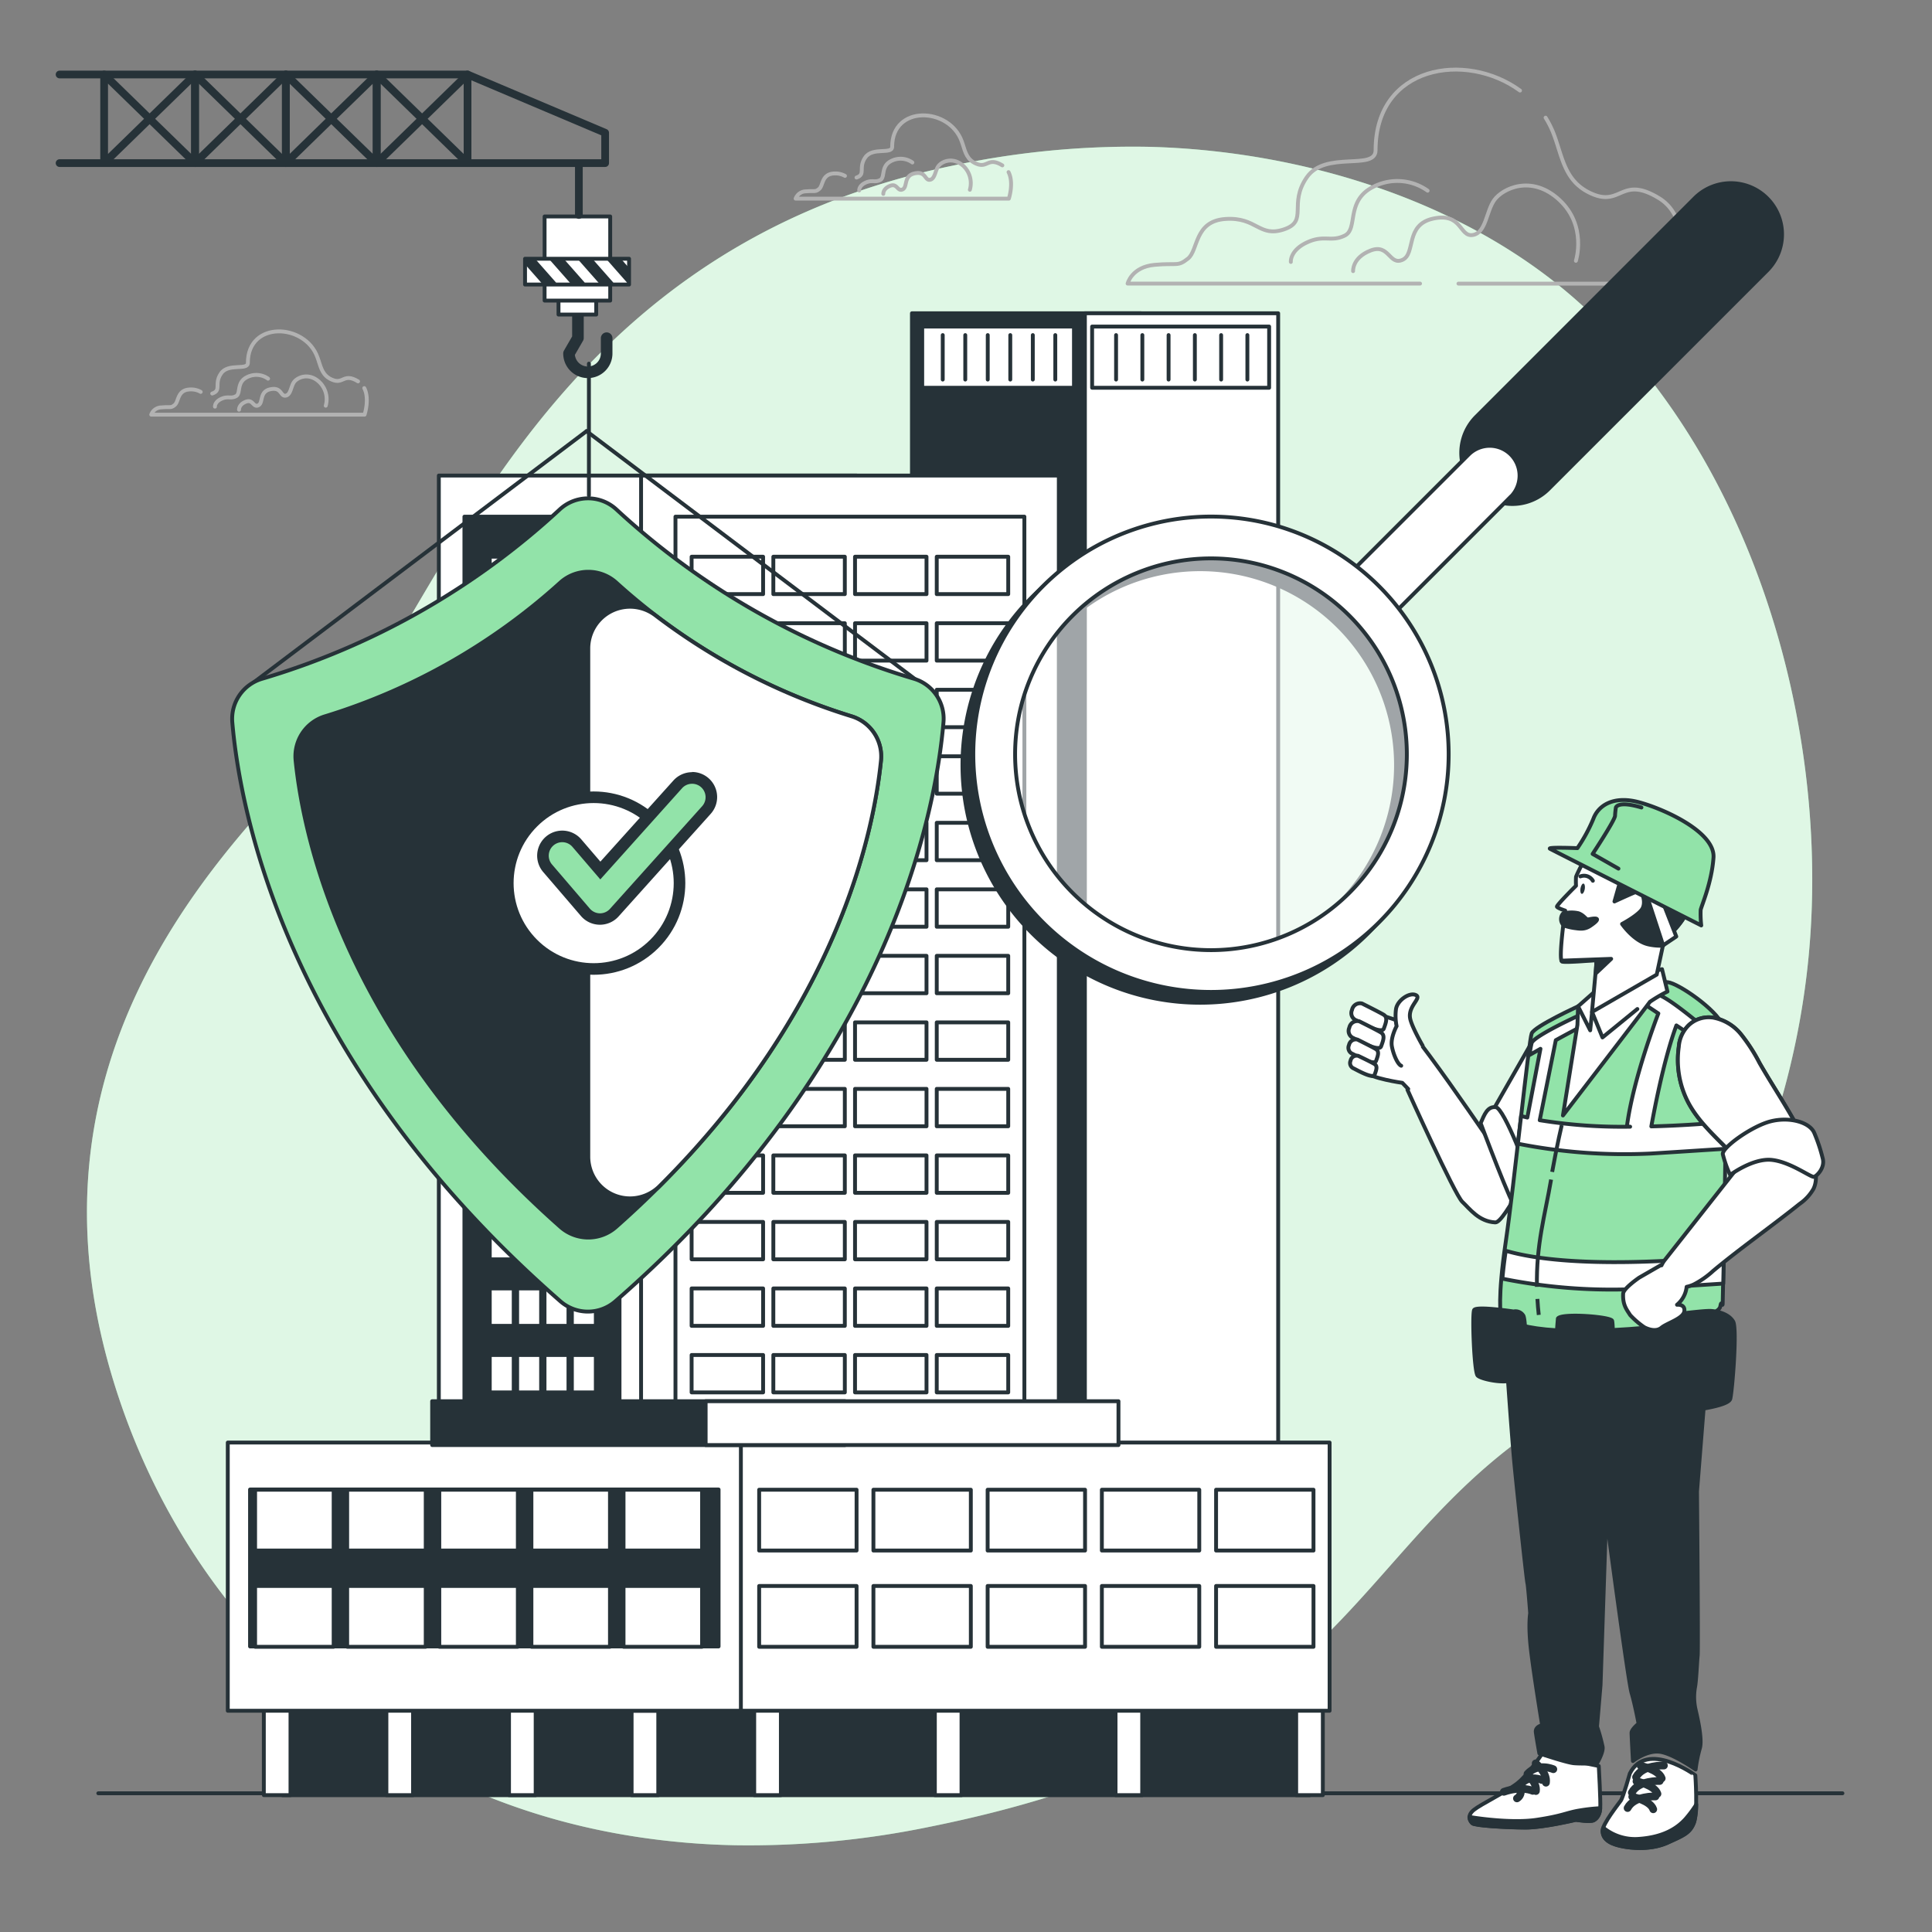 <svg xmlns="http://www.w3.org/2000/svg" viewBox="0 0 500 500"><rect x="0" y="0" width="500" height="500" fill="#808080" stroke="none"/><g id="freepik--background-simple--inject-69"><path d="M467.6,251.91c-4.93,41.8-24,90.41-62.14,112.73-57.59,33.75-52.77,85.64-165.19,108.2a231.26,231.26,0,0,1-49.84,4.71,194.66,194.66,0,0,1-24.47-2C94.51,465.12,46.43,415.46,28.79,355.5,5.58,276.66,51.93,225,82.65,193.94s53.23-128,163.57-151A223.75,223.75,0,0,1,297.45,38c39.26,1,82.08,13.86,111.71,40.76q3.33,3,6.5,6.28C456.84,127.33,474.34,194.92,467.6,251.91Z" style="fill:#92E3A9"></path><path d="M467.6,251.91c-4.93,41.8-24,90.41-62.14,112.73-57.59,33.75-52.77,85.64-165.19,108.2a231.26,231.26,0,0,1-49.84,4.71,194.66,194.66,0,0,1-24.47-2C94.51,465.12,46.43,415.46,28.79,355.5,5.58,276.66,51.93,225,82.65,193.94s53.23-128,163.57-151A223.75,223.75,0,0,1,297.45,38c39.26,1,82.08,13.86,111.71,40.76q3.33,3,6.5,6.28C456.84,127.33,474.34,194.92,467.6,251.91Z" style="fill:#fff;opacity:0.7"></path></g><g id="freepik--Floor--inject-69"><line x1="25.44" y1="464.1" x2="476.82" y2="464.1" style="fill:none;stroke:#263238;stroke-linecap:round;stroke-linejoin:round"></line></g><g id="freepik--Clouds--inject-69"><path d="M377.45,73.4h56.21s5.4-16.18-4.31-22.11-9.71,2.16-17.26-1.08c-6.24-2.67-7.41-7.75-9.15-13.13-.2-.61-.41-1.23-.63-1.85A25.21,25.21,0,0,0,400,30.45" style="fill:none;stroke:#b2b2b2;stroke-linecap:round;stroke-linejoin:round"></path><path d="M393.38,23.44C379.29,13.17,356,17,356,38.88c0,5.4-12.95,0-17.8,7s.54,11.33-5.93,13.49-7-3.24-15.11-2.7-7,8.09-9.71,10.25-2.69,1.08-8.63,1.62-7,4.85-7,4.85h75.69" style="fill:none;stroke:#b2b2b2;stroke-linecap:round;stroke-linejoin:round"></path><path d="M407.84,67.5s2.94-9.08-4.27-15.76-14.7-2.94-16.83,0-2.14,8.55-5.61,9.08S378.45,55,371,56.55s-4.54,9.08-8,10.68-3.47-4.27-8.28-2.4-4.54,5.34-4.54,5.34" style="fill:none;stroke:#b2b2b2;stroke-linecap:round;stroke-linejoin:round"></path><path d="M369.47,49.35a13.53,13.53,0,0,0-13.68-1.19c-7.74,3.57-4.17,11-7.74,12.79s-5.35-.29-9.81,1.79-4.17,5.05-4.17,5.05" style="fill:none;stroke:#b2b2b2;stroke-linecap:round;stroke-linejoin:round"></path><path d="M51.94,101.42A5.12,5.12,0,0,0,49,100.8c-3.14.21-2.72,3.15-3.77,4s-1,.42-3.36.63a2.86,2.86,0,0,0-2.73,1.88H94.35s1.36-4.07-.08-6.87" style="fill:none;stroke:#b2b2b2;stroke-linecap:round;stroke-linejoin:round"></path><path d="M92.67,98.7c-3.78-2.3-3.78.84-6.71-.42-2.43-1-2.88-3-3.56-5.1-.08-.24-.16-.48-.25-.72-3.18-8.86-18-9.47-18,1.42,0,2.1-5,0-6.92,2.73s.21,4.4-2.31,5.24" style="fill:none;stroke:#b2b2b2;stroke-linecap:round;stroke-linejoin:round"></path><path d="M84.3,105a6.15,6.15,0,0,0-1.66-6.13c-2.8-2.6-5.71-1.14-6.54,0s-.83,3.32-2.19,3.53-1-2.28-3.94-1.66-1.77,3.53-3.12,4.16-1.35-1.67-3.22-.94-1.77,2.08-1.77,2.08" style="fill:none;stroke:#b2b2b2;stroke-linecap:round;stroke-linejoin:round"></path><path d="M69.38,98a5.26,5.26,0,0,0-5.32-.46c-3,1.39-1.62,4.28-3,5s-2.08-.11-3.81.7-1.62,2-1.62,2" style="fill:none;stroke:#b2b2b2;stroke-linecap:round;stroke-linejoin:round"></path><path d="M218.68,45.52a5.12,5.12,0,0,0-2.91-.62c-3.14.21-2.72,3.15-3.77,4s-1.05.42-3.36.62a2.86,2.86,0,0,0-2.73,1.89h55.18s1.35-4.07-.08-6.87" style="fill:none;stroke:#b2b2b2;stroke-linecap:round;stroke-linejoin:round"></path><path d="M259.41,42.8c-3.78-2.31-3.78.84-6.72-.42-2.42-1-2.88-3-3.55-5.1-.08-.24-.16-.48-.25-.72-3.19-8.86-18-9.48-18,1.42,0,2.09-5,0-6.93,2.72s.21,4.41-2.3,5.25" style="fill:none;stroke:#b2b2b2;stroke-linecap:round;stroke-linejoin:round"></path><path d="M251,49.11A6.15,6.15,0,0,0,249.38,43c-2.8-2.6-5.71-1.15-6.54,0s-.84,3.32-2.19,3.53-1-2.29-3.94-1.66-1.77,3.53-3.12,4.15-1.35-1.66-3.22-.93-1.77,2.08-1.77,2.08" style="fill:none;stroke:#b2b2b2;stroke-linecap:round;stroke-linejoin:round"></path><path d="M236.12,42.05a5.26,5.26,0,0,0-5.32-.46c-3,1.38-1.62,4.28-3,5s-2.08-.12-3.82.69-1.62,2-1.62,2" style="fill:none;stroke:#b2b2b2;stroke-linecap:round;stroke-linejoin:round"></path></g><g id="freepik--Building--inject-69"><rect x="236.01" y="81.07" width="59.25" height="320.21" style="fill:#263238;stroke:#263238;stroke-linecap:round;stroke-linejoin:round"></rect><rect x="280.77" y="81.07" width="50.02" height="320.21" style="fill:#fff;stroke:#263238;stroke-linecap:round;stroke-linejoin:round"></rect><rect x="282.64" y="84.51" width="45.81" height="15.84" style="fill:#fff;stroke:#263238;stroke-linecap:round;stroke-linejoin:round"></rect><line x1="288.84" y1="86.72" x2="288.84" y2="98.23" style="fill:none;stroke:#263238;stroke-linecap:round;stroke-linejoin:round"></line><line x1="295.64" y1="86.72" x2="295.64" y2="98.23" style="fill:none;stroke:#263238;stroke-linecap:round;stroke-linejoin:round"></line><line x1="302.43" y1="86.72" x2="302.43" y2="98.23" style="fill:none;stroke:#263238;stroke-linecap:round;stroke-linejoin:round"></line><line x1="309.23" y1="86.72" x2="309.23" y2="98.23" style="fill:none;stroke:#263238;stroke-linecap:round;stroke-linejoin:round"></line><line x1="316.03" y1="86.72" x2="316.03" y2="98.23" style="fill:none;stroke:#263238;stroke-linecap:round;stroke-linejoin:round"></line><line x1="322.82" y1="86.72" x2="322.82" y2="98.23" style="fill:none;stroke:#263238;stroke-linecap:round;stroke-linejoin:round"></line><rect x="238.67" y="84.51" width="39.27" height="15.84" style="fill:#fff;stroke:#263238;stroke-linecap:round;stroke-linejoin:round"></rect><line x1="243.98" y1="86.72" x2="243.98" y2="98.23" style="fill:none;stroke:#263238;stroke-linecap:round;stroke-linejoin:round"></line><line x1="249.81" y1="86.72" x2="249.81" y2="98.23" style="fill:none;stroke:#263238;stroke-linecap:round;stroke-linejoin:round"></line><line x1="255.63" y1="86.72" x2="255.63" y2="98.23" style="fill:none;stroke:#263238;stroke-linecap:round;stroke-linejoin:round"></line><line x1="261.46" y1="86.72" x2="261.46" y2="98.23" style="fill:none;stroke:#263238;stroke-linecap:round;stroke-linejoin:round"></line><line x1="267.29" y1="86.72" x2="267.29" y2="98.23" style="fill:none;stroke:#263238;stroke-linecap:round;stroke-linejoin:round"></line><line x1="273.11" y1="86.72" x2="273.11" y2="98.23" style="fill:none;stroke:#263238;stroke-linecap:round;stroke-linejoin:round"></line><rect x="113.57" y="123.07" width="108.11" height="278.2" style="fill:#fff;stroke:#263238;stroke-linecap:round;stroke-linejoin:round"></rect><rect x="120.19" y="133.71" width="40.14" height="256.94" style="fill:#263238;stroke:#263238;stroke-linecap:round;stroke-linejoin:round"></rect><rect x="165.91" y="123.07" width="108.11" height="278.2" style="fill:#fff;stroke:#263238;stroke-linecap:round;stroke-linejoin:round"></rect><rect x="174.81" y="133.71" width="90.3" height="256.94" style="fill:#fff;stroke:#263238;stroke-linecap:round;stroke-linejoin:round"></rect><rect x="178.99" y="144.08" width="18.5" height="9.68" style="fill:#fff;stroke:#263238;stroke-linecap:round;stroke-linejoin:round"></rect><rect x="200.14" y="144.08" width="18.5" height="9.68" style="fill:#fff;stroke:#263238;stroke-linecap:round;stroke-linejoin:round"></rect><rect x="221.28" y="144.08" width="18.5" height="9.68" style="fill:#fff;stroke:#263238;stroke-linecap:round;stroke-linejoin:round"></rect><rect x="242.43" y="144.08" width="18.5" height="9.68" style="fill:#fff;stroke:#263238;stroke-linecap:round;stroke-linejoin:round"></rect><rect x="178.99" y="161.29" width="18.5" height="9.68" style="fill:#fff;stroke:#263238;stroke-linecap:round;stroke-linejoin:round"></rect><rect x="200.14" y="161.29" width="18.5" height="9.68" style="fill:#fff;stroke:#263238;stroke-linecap:round;stroke-linejoin:round"></rect><rect x="221.28" y="161.29" width="18.5" height="9.68" style="fill:#fff;stroke:#263238;stroke-linecap:round;stroke-linejoin:round"></rect><rect x="242.43" y="161.29" width="18.5" height="9.68" style="fill:#fff;stroke:#263238;stroke-linecap:round;stroke-linejoin:round"></rect><rect x="178.99" y="178.51" width="18.5" height="9.68" style="fill:#fff;stroke:#263238;stroke-linecap:round;stroke-linejoin:round"></rect><rect x="200.14" y="178.51" width="18.5" height="9.68" style="fill:#fff;stroke:#263238;stroke-linecap:round;stroke-linejoin:round"></rect><rect x="221.28" y="178.51" width="18.5" height="9.68" style="fill:#fff;stroke:#263238;stroke-linecap:round;stroke-linejoin:round"></rect><rect x="242.43" y="178.51" width="18.5" height="9.68" style="fill:#fff;stroke:#263238;stroke-linecap:round;stroke-linejoin:round"></rect><rect x="178.99" y="195.72" width="18.5" height="9.68" style="fill:#fff;stroke:#263238;stroke-linecap:round;stroke-linejoin:round"></rect><rect x="200.14" y="195.72" width="18.5" height="9.68" style="fill:#fff;stroke:#263238;stroke-linecap:round;stroke-linejoin:round"></rect><rect x="221.28" y="195.72" width="18.5" height="9.68" style="fill:#fff;stroke:#263238;stroke-linecap:round;stroke-linejoin:round"></rect><rect x="242.43" y="195.72" width="18.5" height="9.68" style="fill:#fff;stroke:#263238;stroke-linecap:round;stroke-linejoin:round"></rect><rect x="178.99" y="212.94" width="18.5" height="9.68" style="fill:#fff;stroke:#263238;stroke-linecap:round;stroke-linejoin:round"></rect><rect x="200.14" y="212.94" width="18.5" height="9.68" style="fill:#fff;stroke:#263238;stroke-linecap:round;stroke-linejoin:round"></rect><rect x="221.28" y="212.94" width="18.5" height="9.68" style="fill:#fff;stroke:#263238;stroke-linecap:round;stroke-linejoin:round"></rect><rect x="242.43" y="212.94" width="18.5" height="9.68" style="fill:#fff;stroke:#263238;stroke-linecap:round;stroke-linejoin:round"></rect><rect x="178.99" y="230.16" width="18.5" height="9.68" style="fill:#fff;stroke:#263238;stroke-linecap:round;stroke-linejoin:round"></rect><rect x="200.14" y="230.16" width="18.5" height="9.68" style="fill:#fff;stroke:#263238;stroke-linecap:round;stroke-linejoin:round"></rect><rect x="221.28" y="230.16" width="18.5" height="9.68" style="fill:#fff;stroke:#263238;stroke-linecap:round;stroke-linejoin:round"></rect><rect x="242.43" y="230.16" width="18.5" height="9.68" style="fill:#fff;stroke:#263238;stroke-linecap:round;stroke-linejoin:round"></rect><rect x="178.99" y="247.37" width="18.5" height="9.68" style="fill:#fff;stroke:#263238;stroke-linecap:round;stroke-linejoin:round"></rect><rect x="200.14" y="247.37" width="18.5" height="9.68" style="fill:#fff;stroke:#263238;stroke-linecap:round;stroke-linejoin:round"></rect><rect x="221.28" y="247.37" width="18.5" height="9.68" style="fill:#fff;stroke:#263238;stroke-linecap:round;stroke-linejoin:round"></rect><rect x="242.43" y="247.37" width="18.5" height="9.68" style="fill:#fff;stroke:#263238;stroke-linecap:round;stroke-linejoin:round"></rect><rect x="178.99" y="264.59" width="18.5" height="9.68" style="fill:#fff;stroke:#263238;stroke-linecap:round;stroke-linejoin:round"></rect><rect x="200.14" y="264.59" width="18.5" height="9.68" style="fill:#fff;stroke:#263238;stroke-linecap:round;stroke-linejoin:round"></rect><rect x="221.28" y="264.59" width="18.5" height="9.68" style="fill:#fff;stroke:#263238;stroke-linecap:round;stroke-linejoin:round"></rect><rect x="242.43" y="264.59" width="18.5" height="9.68" style="fill:#fff;stroke:#263238;stroke-linecap:round;stroke-linejoin:round"></rect><rect x="178.99" y="281.8" width="18.5" height="9.68" style="fill:#fff;stroke:#263238;stroke-linecap:round;stroke-linejoin:round"></rect><rect x="200.14" y="281.8" width="18.5" height="9.68" style="fill:#fff;stroke:#263238;stroke-linecap:round;stroke-linejoin:round"></rect><rect x="221.28" y="281.8" width="18.5" height="9.68" style="fill:#fff;stroke:#263238;stroke-linecap:round;stroke-linejoin:round"></rect><rect x="242.43" y="281.8" width="18.5" height="9.68" style="fill:#fff;stroke:#263238;stroke-linecap:round;stroke-linejoin:round"></rect><rect x="178.99" y="299.02" width="18.5" height="9.68" style="fill:#fff;stroke:#263238;stroke-linecap:round;stroke-linejoin:round"></rect><rect x="200.14" y="299.02" width="18.5" height="9.68" style="fill:#fff;stroke:#263238;stroke-linecap:round;stroke-linejoin:round"></rect><rect x="221.28" y="299.02" width="18.5" height="9.68" style="fill:#fff;stroke:#263238;stroke-linecap:round;stroke-linejoin:round"></rect><rect x="242.43" y="299.02" width="18.5" height="9.68" style="fill:#fff;stroke:#263238;stroke-linecap:round;stroke-linejoin:round"></rect><rect x="178.99" y="316.23" width="18.5" height="9.68" style="fill:#fff;stroke:#263238;stroke-linecap:round;stroke-linejoin:round"></rect><rect x="200.14" y="316.23" width="18.5" height="9.68" style="fill:#fff;stroke:#263238;stroke-linecap:round;stroke-linejoin:round"></rect><rect x="221.28" y="316.23" width="18.5" height="9.68" style="fill:#fff;stroke:#263238;stroke-linecap:round;stroke-linejoin:round"></rect><rect x="242.43" y="316.23" width="18.5" height="9.68" style="fill:#fff;stroke:#263238;stroke-linecap:round;stroke-linejoin:round"></rect><rect x="178.99" y="333.45" width="18.5" height="9.68" style="fill:#fff;stroke:#263238;stroke-linecap:round;stroke-linejoin:round"></rect><rect x="200.14" y="333.45" width="18.5" height="9.68" style="fill:#fff;stroke:#263238;stroke-linecap:round;stroke-linejoin:round"></rect><rect x="221.28" y="333.45" width="18.5" height="9.68" style="fill:#fff;stroke:#263238;stroke-linecap:round;stroke-linejoin:round"></rect><rect x="242.43" y="333.45" width="18.5" height="9.68" style="fill:#fff;stroke:#263238;stroke-linecap:round;stroke-linejoin:round"></rect><rect x="178.99" y="350.67" width="18.5" height="9.68" style="fill:#fff;stroke:#263238;stroke-linecap:round;stroke-linejoin:round"></rect><rect x="200.14" y="350.67" width="18.5" height="9.68" style="fill:#fff;stroke:#263238;stroke-linecap:round;stroke-linejoin:round"></rect><rect x="221.28" y="350.67" width="18.5" height="9.68" style="fill:#fff;stroke:#263238;stroke-linecap:round;stroke-linejoin:round"></rect><rect x="242.43" y="350.67" width="18.5" height="9.68" style="fill:#fff;stroke:#263238;stroke-linecap:round;stroke-linejoin:round"></rect><rect x="178.99" y="367.88" width="18.5" height="9.68" style="fill:#fff;stroke:#263238;stroke-linecap:round;stroke-linejoin:round"></rect><rect x="200.14" y="367.88" width="18.5" height="9.68" style="fill:#fff;stroke:#263238;stroke-linecap:round;stroke-linejoin:round"></rect><rect x="221.28" y="367.88" width="18.5" height="9.68" style="fill:#fff;stroke:#263238;stroke-linecap:round;stroke-linejoin:round"></rect><rect x="242.43" y="367.88" width="18.5" height="9.68" style="fill:#fff;stroke:#263238;stroke-linecap:round;stroke-linejoin:round"></rect><rect x="126.75" y="144.08" width="6.2" height="9.68" style="fill:#fff;stroke:#263238;stroke-linecap:round;stroke-linejoin:round"></rect><rect x="133.84" y="144.08" width="6.2" height="9.68" style="fill:#fff;stroke:#263238;stroke-linecap:round;stroke-linejoin:round"></rect><rect x="140.92" y="144.08" width="6.2" height="9.68" style="fill:#fff;stroke:#263238;stroke-linecap:round;stroke-linejoin:round"></rect><rect x="148" y="144.08" width="6.2" height="9.68" style="fill:#fff;stroke:#263238;stroke-linecap:round;stroke-linejoin:round"></rect><rect x="126.75" y="161.29" width="6.2" height="9.68" style="fill:#fff;stroke:#263238;stroke-linecap:round;stroke-linejoin:round"></rect><rect x="133.84" y="161.29" width="6.2" height="9.68" style="fill:#fff;stroke:#263238;stroke-linecap:round;stroke-linejoin:round"></rect><rect x="140.92" y="161.29" width="6.2" height="9.68" style="fill:#fff;stroke:#263238;stroke-linecap:round;stroke-linejoin:round"></rect><rect x="148" y="161.29" width="6.2" height="9.68" style="fill:#fff;stroke:#263238;stroke-linecap:round;stroke-linejoin:round"></rect><rect x="126.75" y="178.51" width="6.2" height="9.68" style="fill:#fff;stroke:#263238;stroke-linecap:round;stroke-linejoin:round"></rect><rect x="133.84" y="178.51" width="6.2" height="9.68" style="fill:#fff;stroke:#263238;stroke-linecap:round;stroke-linejoin:round"></rect><rect x="140.92" y="178.51" width="6.2" height="9.68" style="fill:#fff;stroke:#263238;stroke-linecap:round;stroke-linejoin:round"></rect><rect x="148" y="178.51" width="6.2" height="9.68" style="fill:#fff;stroke:#263238;stroke-linecap:round;stroke-linejoin:round"></rect><rect x="126.75" y="195.72" width="6.2" height="9.68" style="fill:#fff;stroke:#263238;stroke-linecap:round;stroke-linejoin:round"></rect><rect x="133.84" y="195.72" width="6.2" height="9.68" style="fill:#fff;stroke:#263238;stroke-linecap:round;stroke-linejoin:round"></rect><rect x="140.92" y="195.72" width="6.2" height="9.68" style="fill:#fff;stroke:#263238;stroke-linecap:round;stroke-linejoin:round"></rect><rect x="148" y="195.72" width="6.2" height="9.68" style="fill:#fff;stroke:#263238;stroke-linecap:round;stroke-linejoin:round"></rect><rect x="126.75" y="212.94" width="6.2" height="9.68" style="fill:#fff;stroke:#263238;stroke-linecap:round;stroke-linejoin:round"></rect><rect x="133.84" y="212.94" width="6.2" height="9.68" style="fill:#fff;stroke:#263238;stroke-linecap:round;stroke-linejoin:round"></rect><rect x="140.92" y="212.94" width="6.2" height="9.68" style="fill:#fff;stroke:#263238;stroke-linecap:round;stroke-linejoin:round"></rect><rect x="148" y="212.94" width="6.2" height="9.68" style="fill:#fff;stroke:#263238;stroke-linecap:round;stroke-linejoin:round"></rect><rect x="126.75" y="230.16" width="6.2" height="9.68" style="fill:#fff;stroke:#263238;stroke-linecap:round;stroke-linejoin:round"></rect><rect x="133.84" y="230.16" width="6.2" height="9.68" style="fill:#fff;stroke:#263238;stroke-linecap:round;stroke-linejoin:round"></rect><rect x="140.92" y="230.16" width="6.2" height="9.68" style="fill:#fff;stroke:#263238;stroke-linecap:round;stroke-linejoin:round"></rect><rect x="148" y="230.16" width="6.2" height="9.68" style="fill:#fff;stroke:#263238;stroke-linecap:round;stroke-linejoin:round"></rect><rect x="126.75" y="247.37" width="6.2" height="9.68" style="fill:#fff;stroke:#263238;stroke-linecap:round;stroke-linejoin:round"></rect><rect x="133.84" y="247.37" width="6.2" height="9.68" style="fill:#fff;stroke:#263238;stroke-linecap:round;stroke-linejoin:round"></rect><rect x="140.92" y="247.37" width="6.2" height="9.68" style="fill:#fff;stroke:#263238;stroke-linecap:round;stroke-linejoin:round"></rect><rect x="148" y="247.37" width="6.2" height="9.68" style="fill:#fff;stroke:#263238;stroke-linecap:round;stroke-linejoin:round"></rect><rect x="126.75" y="264.59" width="6.2" height="9.68" style="fill:#fff;stroke:#263238;stroke-linecap:round;stroke-linejoin:round"></rect><rect x="133.84" y="264.59" width="6.2" height="9.68" style="fill:#fff;stroke:#263238;stroke-linecap:round;stroke-linejoin:round"></rect><rect x="140.92" y="264.59" width="6.2" height="9.68" style="fill:#fff;stroke:#263238;stroke-linecap:round;stroke-linejoin:round"></rect><rect x="148" y="264.59" width="6.2" height="9.68" style="fill:#fff;stroke:#263238;stroke-linecap:round;stroke-linejoin:round"></rect><rect x="126.75" y="281.8" width="6.2" height="9.68" style="fill:#fff;stroke:#263238;stroke-linecap:round;stroke-linejoin:round"></rect><rect x="133.84" y="281.8" width="6.2" height="9.68" style="fill:#fff;stroke:#263238;stroke-linecap:round;stroke-linejoin:round"></rect><rect x="140.92" y="281.8" width="6.2" height="9.68" style="fill:#fff;stroke:#263238;stroke-linecap:round;stroke-linejoin:round"></rect><rect x="148" y="281.8" width="6.2" height="9.68" style="fill:#fff;stroke:#263238;stroke-linecap:round;stroke-linejoin:round"></rect><rect x="126.75" y="299.02" width="6.2" height="9.68" style="fill:#fff;stroke:#263238;stroke-linecap:round;stroke-linejoin:round"></rect><rect x="133.84" y="299.02" width="6.2" height="9.68" style="fill:#fff;stroke:#263238;stroke-linecap:round;stroke-linejoin:round"></rect><rect x="140.92" y="299.02" width="6.2" height="9.68" style="fill:#fff;stroke:#263238;stroke-linecap:round;stroke-linejoin:round"></rect><rect x="148" y="299.02" width="6.2" height="9.68" style="fill:#fff;stroke:#263238;stroke-linecap:round;stroke-linejoin:round"></rect><rect x="126.75" y="316.23" width="6.2" height="9.68" style="fill:#fff;stroke:#263238;stroke-linecap:round;stroke-linejoin:round"></rect><rect x="133.84" y="316.23" width="6.2" height="9.68" style="fill:#fff;stroke:#263238;stroke-linecap:round;stroke-linejoin:round"></rect><rect x="140.92" y="316.23" width="6.2" height="9.68" style="fill:#fff;stroke:#263238;stroke-linecap:round;stroke-linejoin:round"></rect><rect x="148" y="316.23" width="6.2" height="9.68" style="fill:#fff;stroke:#263238;stroke-linecap:round;stroke-linejoin:round"></rect><rect x="126.75" y="333.45" width="6.2" height="9.68" style="fill:#fff;stroke:#263238;stroke-linecap:round;stroke-linejoin:round"></rect><rect x="133.84" y="333.45" width="6.2" height="9.68" style="fill:#fff;stroke:#263238;stroke-linecap:round;stroke-linejoin:round"></rect><rect x="140.92" y="333.45" width="6.2" height="9.68" style="fill:#fff;stroke:#263238;stroke-linecap:round;stroke-linejoin:round"></rect><rect x="148" y="333.45" width="6.2" height="9.68" style="fill:#fff;stroke:#263238;stroke-linecap:round;stroke-linejoin:round"></rect><rect x="126.75" y="350.67" width="6.2" height="9.68" style="fill:#fff;stroke:#263238;stroke-linecap:round;stroke-linejoin:round"></rect><rect x="133.84" y="350.67" width="6.2" height="9.68" style="fill:#fff;stroke:#263238;stroke-linecap:round;stroke-linejoin:round"></rect><rect x="140.92" y="350.67" width="6.2" height="9.68" style="fill:#fff;stroke:#263238;stroke-linecap:round;stroke-linejoin:round"></rect><rect x="148" y="350.67" width="6.2" height="9.68" style="fill:#fff;stroke:#263238;stroke-linecap:round;stroke-linejoin:round"></rect><rect x="126.75" y="367.88" width="6.2" height="9.68" style="fill:#fff;stroke:#263238;stroke-linecap:round;stroke-linejoin:round"></rect><rect x="133.84" y="367.88" width="6.2" height="9.68" style="fill:#fff;stroke:#263238;stroke-linecap:round;stroke-linejoin:round"></rect><rect x="140.92" y="367.88" width="6.2" height="9.68" style="fill:#fff;stroke:#263238;stroke-linecap:round;stroke-linejoin:round"></rect><rect x="148" y="367.88" width="6.2" height="9.68" style="fill:#fff;stroke:#263238;stroke-linecap:round;stroke-linejoin:round"></rect><rect x="73.09" y="427.16" width="265.86" height="37.43" style="fill:#263238;stroke:#263238;stroke-linecap:round;stroke-linejoin:round"></rect><rect x="195.19" y="439.52" width="6.9" height="25.06" style="fill:#fff;stroke:#263238;stroke-linecap:round;stroke-linejoin:round"></rect><rect x="163.46" y="439.52" width="6.9" height="25.06" style="fill:#fff;stroke:#263238;stroke-linecap:round;stroke-linejoin:round"></rect><rect x="131.73" y="439.52" width="6.9" height="25.06" style="fill:#fff;stroke:#263238;stroke-linecap:round;stroke-linejoin:round"></rect><rect x="100" y="439.52" width="6.9" height="25.06" style="fill:#fff;stroke:#263238;stroke-linecap:round;stroke-linejoin:round"></rect><rect x="68.28" y="439.52" width="6.9" height="25.06" style="fill:#fff;stroke:#263238;stroke-linecap:round;stroke-linejoin:round"></rect><rect x="241.94" y="439.52" width="6.9" height="25.06" style="fill:#fff;stroke:#263238;stroke-linecap:round;stroke-linejoin:round"></rect><rect x="288.7" y="439.52" width="6.9" height="25.06" style="fill:#fff;stroke:#263238;stroke-linecap:round;stroke-linejoin:round"></rect><rect x="335.45" y="439.52" width="6.9" height="25.06" style="fill:#fff;stroke:#263238;stroke-linecap:round;stroke-linejoin:round"></rect><rect x="162.41" y="373.33" width="181.69" height="69.41" style="fill:#fff;stroke:#263238;stroke-linecap:round;stroke-linejoin:round"></rect><rect x="58.95" y="373.33" width="132.79" height="69.41" style="fill:#fff;stroke:#263238;stroke-linecap:round;stroke-linejoin:round"></rect><rect x="64.71" y="385.48" width="121.26" height="40.62" style="fill:#263238;stroke:#263238;stroke-linecap:round;stroke-linejoin:round"></rect><rect x="196.47" y="385.54" width="25.21" height="15.74" style="fill:#fff;stroke:#263238;stroke-linecap:round;stroke-linejoin:round"></rect><rect x="226.04" y="385.54" width="25.21" height="15.74" style="fill:#fff;stroke:#263238;stroke-linecap:round;stroke-linejoin:round"></rect><rect x="255.6" y="385.54" width="25.21" height="15.74" style="fill:#fff;stroke:#263238;stroke-linecap:round;stroke-linejoin:round"></rect><rect x="285.16" y="385.54" width="25.21" height="15.74" style="fill:#fff;stroke:#263238;stroke-linecap:round;stroke-linejoin:round"></rect><rect x="314.72" y="385.54" width="25.21" height="15.74" style="fill:#fff;stroke:#263238;stroke-linecap:round;stroke-linejoin:round"></rect><rect x="196.47" y="410.45" width="25.21" height="15.74" style="fill:#fff;stroke:#263238;stroke-linecap:round;stroke-linejoin:round"></rect><rect x="226.04" y="410.45" width="25.21" height="15.74" style="fill:#fff;stroke:#263238;stroke-linecap:round;stroke-linejoin:round"></rect><rect x="255.6" y="410.45" width="25.21" height="15.74" style="fill:#fff;stroke:#263238;stroke-linecap:round;stroke-linejoin:round"></rect><rect x="285.16" y="410.45" width="25.21" height="15.74" style="fill:#fff;stroke:#263238;stroke-linecap:round;stroke-linejoin:round"></rect><rect x="314.72" y="410.45" width="25.21" height="15.74" style="fill:#fff;stroke:#263238;stroke-linecap:round;stroke-linejoin:round"></rect><rect x="66.02" y="385.54" width="20.33" height="15.74" style="fill:#fff;stroke:#263238;stroke-linecap:round;stroke-linejoin:round"></rect><rect x="89.85" y="385.54" width="20.33" height="15.74" style="fill:#fff;stroke:#263238;stroke-linecap:round;stroke-linejoin:round"></rect><rect x="113.69" y="385.54" width="20.33" height="15.74" style="fill:#fff;stroke:#263238;stroke-linecap:round;stroke-linejoin:round"></rect><rect x="137.53" y="385.54" width="20.33" height="15.74" style="fill:#fff;stroke:#263238;stroke-linecap:round;stroke-linejoin:round"></rect><rect x="161.37" y="385.54" width="20.33" height="15.74" style="fill:#fff;stroke:#263238;stroke-linecap:round;stroke-linejoin:round"></rect><rect x="66.02" y="410.45" width="20.33" height="15.74" style="fill:#fff;stroke:#263238;stroke-linecap:round;stroke-linejoin:round"></rect><rect x="89.85" y="410.45" width="20.33" height="15.74" style="fill:#fff;stroke:#263238;stroke-linecap:round;stroke-linejoin:round"></rect><rect x="113.69" y="410.45" width="20.33" height="15.74" style="fill:#fff;stroke:#263238;stroke-linecap:round;stroke-linejoin:round"></rect><rect x="137.53" y="410.45" width="20.33" height="15.74" style="fill:#fff;stroke:#263238;stroke-linecap:round;stroke-linejoin:round"></rect><rect x="161.37" y="410.45" width="20.33" height="15.74" style="fill:#fff;stroke:#263238;stroke-linecap:round;stroke-linejoin:round"></rect><rect x="111.84" y="362.63" width="106.84" height="11.35" style="fill:#263238;stroke:#263238;stroke-linecap:round;stroke-linejoin:round"></rect><rect x="182.62" y="362.63" width="106.84" height="11.35" style="fill:#fff;stroke:#263238;stroke-linecap:round;stroke-linejoin:round"></rect></g><g id="freepik--magnifying-glass--inject-69"><path d="M457.51,69.81l-56.75,56.75a13.23,13.23,0,1,1-18.71-18.72l56.74-56.75a13.24,13.24,0,0,1,18.72,18.72Z" style="fill:#263238;stroke:#263238;stroke-linecap:round;stroke-linejoin:round"></path><path d="M391.12,128.4,359.55,160a7.72,7.72,0,0,1-10.92-10.92l31.57-31.56a7.72,7.72,0,0,1,10.92,10.91Z" style="fill:#fff;stroke:#263238;stroke-linecap:round;stroke-linejoin:round"></path><path d="M267.1,154.51a61.51,61.51,0,1,0,87,0A61.51,61.51,0,0,0,267.1,154.51Zm79.34,79.34a50.69,50.69,0,1,1,0-71.69A50.69,50.69,0,0,1,346.44,233.85Z" style="fill:#263238;stroke:#263238;stroke-linecap:round;stroke-linejoin:round"></path><circle cx="313.39" cy="195.21" r="50.69" style="fill:#fff;opacity:0.56"></circle><path d="M269.9,151.71a61.51,61.51,0,1,0,87,0A61.51,61.51,0,0,0,269.9,151.71Zm79.34,79.34a50.69,50.69,0,1,1,0-71.69A50.69,50.69,0,0,1,349.24,231.05Z" style="fill:#fff;stroke:#263238;stroke-linecap:round;stroke-linejoin:round"></path></g><g id="freepik--Crane--inject-69"><line x1="152.41" y1="128.22" x2="152.41" y2="94.11" style="fill:none;stroke:#263238;stroke-linecap:round;stroke-linejoin:round"></line><path d="M149.57,81.68v5.79l-2.31,4a4.87,4.87,0,0,0,4.87,4.88h0A4.87,4.87,0,0,0,157,91.52v-4" style="fill:none;stroke:#263238;stroke-linecap:round;stroke-linejoin:round;stroke-width:3px"></path><rect x="144.55" y="70.56" width="9.76" height="10.84" transform="translate(298.85 151.97) rotate(180)" style="fill:#fff;stroke:#263238;stroke-linecap:round;stroke-linejoin:round"></rect><rect x="140.93" y="56.02" width="16.98" height="21.77" transform="translate(298.85 133.81) rotate(180)" style="fill:#fff;stroke:#263238;stroke-linecap:round;stroke-linejoin:round"></rect><rect x="135.87" y="66.95" width="26.92" height="6.68" transform="translate(298.67 140.59) rotate(180)" style="fill:#fff;stroke:#263238;stroke-linecap:round;stroke-linejoin:round"></rect><polygon points="149.42 66.95 153.28 66.95 158.73 73.13 158.16 73.64 155.32 73.64 149.42 66.95" style="fill:#263238"></polygon><polygon points="160.68 66.95 162.79 69.34 162.79 73.64 162.72 73.64 156.83 66.95 160.68 66.95" style="fill:#263238"></polygon><polygon points="142.01 66.95 145.87 66.95 151.32 73.13 150.75 73.64 147.91 73.64 142.01 66.95" style="fill:#263238"></polygon><polygon points="135.87 68.39 135.87 66.95 138.46 66.95 143.91 73.13 143.34 73.64 140.5 73.64 135.87 68.39" style="fill:#263238"></polygon><line x1="149.81" y1="55.64" x2="149.81" y2="42.54" style="fill:#fff;stroke:#263238;stroke-linecap:round;stroke-linejoin:round;stroke-width:2px"></line><polyline points="15.42 42.21 156.61 42.21 156.61 34.36 121 19.28 15.42 19.28" style="fill:none;stroke:#263238;stroke-linecap:round;stroke-linejoin:round;stroke-width:2px"></polyline><polygon points="121 42.21 121 19.28 97.47 42.21 97.47 19.28 121 42.21" style="fill:none;stroke:#263238;stroke-linecap:round;stroke-linejoin:round;stroke-width:2px"></polygon><polyline points="85.6 30.86 73.96 42.21 73.96 19.28 97.5 42.21 97.5 19.28 85.6 30.86" style="fill:none;stroke:#263238;stroke-linecap:round;stroke-linejoin:round;stroke-width:2px"></polyline><polygon points="73.99 42.21 73.99 19.28 50.46 42.21 50.46 19.28 73.99 42.21" style="fill:none;stroke:#263238;stroke-linecap:round;stroke-linejoin:round;stroke-width:2px"></polygon><polyline points="39.3 31.31 50.49 42.21 50.49 19.28 26.95 42.21 26.95 19.28 39.3 31.31" style="fill:none;stroke:#263238;stroke-linecap:round;stroke-linejoin:round;stroke-width:2px"></polyline><line x1="151.8" y1="111.58" x2="65.61" y2="176.64" style="fill:none;stroke:#263238;stroke-linecap:round;stroke-linejoin:round"></line><line x1="151.8" y1="111.58" x2="237.99" y2="176.64" style="fill:none;stroke:#263238;stroke-linecap:round;stroke-linejoin:round"></line></g><g id="freepik--Shield--inject-69"><path d="M236.61,175.68a195,195,0,0,1-77-43.76,10.8,10.8,0,0,0-14.83,0,194.89,194.89,0,0,1-77,43.76,10.8,10.8,0,0,0-7.66,11.26c2,23.31,14.07,88,84.91,149.83a10.82,10.82,0,0,0,14.23,0c70.84-61.8,82.91-126.52,84.91-149.83A10.78,10.78,0,0,0,236.61,175.68Z" style="fill:#92E3A9;stroke:#263238;stroke-linecap:round;stroke-linejoin:round"></path><path d="M220.36,185.37a160.82,160.82,0,0,1-60.83-34.57,10.79,10.79,0,0,0-14.56,0,161,161,0,0,1-60.83,34.57A10.82,10.82,0,0,0,76.5,196.8c2.06,20.37,12.91,71.56,68.58,120.77a10.83,10.83,0,0,0,14.33,0c55.68-49.21,66.52-100.4,68.59-120.77A10.85,10.85,0,0,0,220.36,185.37Z" style="fill:#263238;stroke:#263238;stroke-miterlimit:10"></path><path d="M220.36,185.37a163.14,163.14,0,0,1-50.76-26.13,10.8,10.8,0,0,0-17.35,8.6V299.33A10.8,10.8,0,0,0,170.66,307c45.93-45.8,55.42-91.3,57.34-110.21A10.85,10.85,0,0,0,220.36,185.37Z" style="fill:#fff;stroke:#263238;stroke-linecap:round;stroke-linejoin:round"></path><circle cx="153.64" cy="228.55" r="22.22" transform="translate(-116.61 175.58) rotate(-45)" style="fill:#fff;stroke:#263238;stroke-linecap:round;stroke-linejoin:round;stroke-width:3px"></circle><path d="M155.22,237.87a5,5,0,0,1-3.75-1.74l-9.75-11.38a5,5,0,0,1,7.58-6.5l6,7.07,20-22.32a5,5,0,1,1,7.43,6.66L159,236.21a5,5,0,0,1-3.71,1.66Z" style="fill:#92E3A9"></path><path d="M179.11,202.84a3.48,3.48,0,0,1,2.59,5.82l-23.84,26.55a3.49,3.49,0,0,1-2.6,1.16h0a3.51,3.51,0,0,1-2.61-1.22l-9.75-11.38a3.49,3.49,0,1,1,5.3-4.54l7.16,8.36L176.51,204a3.47,3.47,0,0,1,2.6-1.16m0-3h0a6.53,6.53,0,0,0-4.83,2.15l-18.9,21-4.94-5.76a6.49,6.49,0,1,0-9.86,8.45l9.76,11.37a6.47,6.47,0,0,0,4.85,2.27h.07a6.49,6.49,0,0,0,4.83-2.15l23.84-26.55a6.49,6.49,0,0,0-4.82-10.83Z" style="fill:#263238"></path></g><g id="freepik--Character--inject-69"><path d="M399,454s-3.46,5.27-6.28,7.49-9.44,5.42-11.29,6.91-1,2.82-.39,3.46,9.15,1.11,13.79,1.12,13-2,13-2,3.7.59,4.63.12,1.54-1.52,1.68-3.16-.38-10.9-.38-10.9Z" style="fill:#fff;stroke:#263238;stroke-linecap:round;stroke-linejoin:round"></path><path d="M408.92,468.53c-3.61.58-4.32,1.4-11.29,2.44-5.75.86-14.25-.2-17.35-.75a2.31,2.31,0,0,0,.74,1.62c.64.64,9.15,1.11,13.79,1.12s13-2,13-2,3.7.59,4.63.12a3.57,3.57,0,0,0,1.68-3.12A45.11,45.11,0,0,0,408.92,468.53Z" style="fill:#263238;stroke:#263238;stroke-linecap:round;stroke-linejoin:round"></path><path d="M402,457.87s-4-1.78-6.69,1.22" style="fill:none;stroke:#263238;stroke-linecap:round;stroke-linejoin:round;stroke-width:2px"></path><path d="M397.43,456.36s3.07,2.41,2.66,5" style="fill:none;stroke:#263238;stroke-linecap:round;stroke-linejoin:round;stroke-width:2px"></path><path d="M399,460.65s-3.15-1.46-5.29,1" style="fill:none;stroke:#263238;stroke-linecap:round;stroke-linejoin:round;stroke-width:2px"></path><path d="M395.41,459.42s2.42,2,2.08,4.1" style="fill:none;stroke:#263238;stroke-linecap:round;stroke-linejoin:round;stroke-width:2px"></path><path d="M396.68,463.47s-2.91-1.37-7.49.25" style="fill:none;stroke:#263238;stroke-linecap:round;stroke-linejoin:round;stroke-width:2px"></path><path d="M393,462.22a2.05,2.05,0,0,1-.41,3.2" style="fill:none;stroke:#263238;stroke-linecap:round;stroke-linejoin:round;stroke-width:2px"></path><path d="M421.79,459s-1.71,6.12-2.33,7-4.69,6-4.72,7.79,1.27,3.17,4.51,3.91,8.3,1,12.31-.83,5.83-2.43,6.85-5.23.34-12.19.34-12.19S426.2,450.2,421.79,459Z" style="fill:#fff;stroke:#263238;stroke-linecap:round;stroke-linejoin:round"></path><path d="M438.41,471.61A17.37,17.37,0,0,0,439,467a30.27,30.27,0,0,1-2.82,3.79c-2,2.19-5.39,4.62-11.9,5.1a12.94,12.94,0,0,1-9.32-2.86,3,3,0,0,0-.17.77c0,1.83,1.27,3.17,4.51,3.91s8.3,1,12.31-.83S437.39,474.41,438.41,471.61Z" style="fill:#263238;stroke:#263238;stroke-linecap:round;stroke-linejoin:round"></path><path d="M430.62,456.92s-5.49-.27-7.21,3" style="fill:none;stroke:#263238;stroke-linecap:round;stroke-linejoin:round;stroke-width:2px"></path><path d="M424.61,457s4.71,1,5.44,3.24" style="fill:none;stroke:#263238;stroke-linecap:round;stroke-linejoin:round;stroke-width:2px"></path><path d="M429.53,460.92s-5.49-.26-7.21,3" style="fill:none;stroke:#263238;stroke-linecap:round;stroke-linejoin:round;stroke-width:2px"></path><path d="M423.52,461s4.71,1,5.43,3.24" style="fill:none;stroke:#263238;stroke-linecap:round;stroke-linejoin:round;stroke-width:2px"></path><path d="M428.43,464.92s-5.49-.26-7.21,3" style="fill:none;stroke:#263238;stroke-linecap:round;stroke-linejoin:round;stroke-width:2px"></path><path d="M422.43,465s4.7,1,5.43,3.24" style="fill:none;stroke:#263238;stroke-linecap:round;stroke-linejoin:round;stroke-width:2px"></path><path d="M389,338.86s2.11,31.81,3,40.74,3.1,29.52,3.28,30.07.73,7.83.73,7.83-.55,2.92.18,9.3,2.92,19.68,2.92,19.68-1.83.36-1.64,1.82.91,5.47.91,5.47,6.92,2.36,8.93,2.55,6,0,6,0,1.64-2.74,1.46-4.19a44.91,44.91,0,0,0-1.46-5.29l.91-10.75,1.46-43.91s5.65,42.82,6.56,45.91,1.82,8,1.82,8-1.82,1.46-1.82,2.37.36,7.29.36,7.29,3.65-2.92,7.11-2.37,9.11,4.56,9.11,4.56a37.23,37.23,0,0,1,1.1-5.47c.72-2.37-.73-8.38-1.1-10a14.74,14.74,0,0,1-.18-5.65c.36-1.64.55-6.74.73-8.38s-.18-42.46-.18-42.46l3.72-46.75-53-1.64Z" style="fill:#263238;stroke:#263238;stroke-linecap:round;stroke-linejoin:round"></path><path d="M397.17,270.09s-6.79,12.69-8.56,16.33-3.83,7.75-3.83,7.75c-6.46-9.35-12.87-18.66-19.87-27.61l-1.56-1.82s-8.74-3.3-9.56-2.5-2.79,13.12-.87,15,10,3,10,3l1.53,1.59-.21.19s12.23,27.14,14.2,29,4.29,5.13,8.55,5.34c2.44.11,10.7-17.35,10.7-17.35Z" style="fill:#fff;stroke:#263238;stroke-linecap:round;stroke-linejoin:round"></path><path d="M396.35,269.91l-10.48,18.33L394.15,308l5.12-10.47s2.93-28.76.73-29A4.54,4.54,0,0,0,396.35,269.91Z" style="fill:#fff;stroke:#263238;stroke-linecap:round;stroke-linejoin:round"></path><path d="M383.19,290.67s8.28,22.18,9.26,22.18,3.9-4.39,3.65-6.58-6.82-19.5-9-19.74S384.16,288.48,383.19,290.67Z" style="fill:#fff;stroke:#263238;stroke-linecap:round;stroke-linejoin:round"></path><path d="M368.16,270.58s-2.92-5.06-3.24-7.12c-.51-3.2,3.16-5.19,1.47-5.95s-4.83,1.44-5.12,3.73a13.64,13.64,0,0,0,.17,4.33s-1.64,3-1.22,5.24,1.55,4.69,2.41,5" style="fill:#fff;stroke:#263238;stroke-linecap:round;stroke-linejoin:round"></path><path d="M352.5,259.71a2.12,2.12,0,0,0-2.6,1.65,2,2,0,0,0,1.08,2.69c1,.49,6.59,3.69,7.15,2.15s1.1-2.92-.07-3.61S352.5,259.71,352.5,259.71Z" style="fill:#fff;stroke:#263238;stroke-linecap:round;stroke-linejoin:round"></path><path d="M351.8,264.32a2.11,2.11,0,0,0-2.6,1.64,2,2,0,0,0,1.08,2.7c1,.49,6.58,3.69,7.15,2.14s1.09-2.91-.07-3.6S351.8,264.32,351.8,264.32Z" style="fill:#fff;stroke:#263238;stroke-linecap:round;stroke-linejoin:round"></path><path d="M351.33,269.05a1.8,1.8,0,0,0-2.21,1.4,1.69,1.69,0,0,0,.92,2.29c.86.42,5.6,3.14,6.08,1.83s.93-2.48-.06-3.07S351.33,269.05,351.33,269.05Z" style="fill:#fff;stroke:#263238;stroke-linecap:round;stroke-linejoin:round"></path><path d="M351.52,273.26a1.6,1.6,0,0,0-2,1.25,1.51,1.51,0,0,0,.81,2c.77.37,5,2.8,5.42,1.63s.83-2.21,0-2.74S351.52,273.26,351.52,273.26Z" style="fill:#fff;stroke:#263238;stroke-linecap:round;stroke-linejoin:round"></path><path d="M408.4,260.44s-11.26,5.16-12,7-4.53,39.1-6.72,54-1.25,18.86-1.25,18.86,2.34,4.85,25.34,4.06,31.12-4.22,31.44-6.25.62.54.62-.87,1.72-67.88,0-71.95-11.42-10.79-14.23-11.1S408.4,260.44,408.4,260.44Z" style="fill:#92E3A9;stroke:#263238;stroke-linecap:round;stroke-linejoin:round"></path><path d="M389.66,323.69l0,.18c-.38,2.59-.65,4.92-.84,7.05a142.62,142.62,0,0,0,35.1,2.66c12-.73,18.66-1.17,22.05-1.39.05-2.05.1-4.43.15-7.06C438.1,326,406.8,328.71,389.66,323.69Z" style="fill:#fff;stroke:#263238;stroke-linecap:round;stroke-linejoin:round"></path><path d="M427.36,291.51c.52-2.9,3.12-17.06,6.49-26.13l5.49,3.63,5.46.14s-12.25-10.79-15.71-11.72a7.22,7.22,0,0,0-2.1,0c-6.88,1.69-18.59,5.47-18.59,5.47s-11.26,5.16-12,7a26.3,26.3,0,0,0-.55,3.13l2.82-1.6-3.4,17.79c-.55-.13-1.09-.27-1.61-.42l-.83,7.19a142.37,142.37,0,0,0,34.49,2.54c9.27-.57,15.36-1,19.21-1.21,0-2.35,0-4.68,0-6.95C442.14,290.78,435.15,291.31,427.36,291.51Zm-28.88-1.6,4.16-20.71c5.2-2.87,11.19-6,13.8-6.84a50.85,50.85,0,0,1,9.85-2l2.89,1.92c-.33.85-6.5,16.84-8.14,29.24l.84.07A133.47,133.47,0,0,1,398.48,289.91Z" style="fill:#fff;stroke:#263238;stroke-linecap:round;stroke-linejoin:round"></path><path d="M397.88,336.16c.08,1.42.2,2.8.35,4.14" style="fill:none;stroke:#263238;stroke-miterlimit:10"></path><path d="M401.42,305.27c-1.62,9.45-3.87,16.74-3.66,27.77" style="fill:none;stroke:#263238;stroke-miterlimit:10"></path><path d="M404.18,291.18s-1.17,4.88-2.48,12.11" style="fill:none;stroke:#263238;stroke-miterlimit:10"></path><path d="M391.7,339.41s-9.65-1.46-10.2-.37,0,16,.91,16.95,7.11,2.19,8.93,1.09,2.91-1.82,3.28-2.73.36-12.39-.37-13.85A2.39,2.39,0,0,0,391.7,339.41Z" style="fill:#263238;stroke:#263238;stroke-linecap:round;stroke-linejoin:round"></path><path d="M403.18,341.23s-1.45,14.76.91,15.67a25.38,25.38,0,0,0,8.2,1.1c.92-.19,4.2-.73,4.74-2.19s.55-12.94.18-14S404.09,339.77,403.18,341.23Z" style="fill:#263238;stroke:#263238;stroke-linecap:round;stroke-linejoin:round"></path><path d="M426.14,342.87s.73,16.58,1.1,17.31,7.29,5.29,8.56,5.1,11.48-1.27,12-3.28,1.82-18.22.73-20-3.47-2.55-5.65-2.73S428,340.87,428,340.87A2,2,0,0,0,426.14,342.87Z" style="fill:#263238;stroke:#263238;stroke-linecap:round;stroke-linejoin:round"></path><path d="M413.09,256.3l-4.69,4.14-.16,4.78-3.75,23.46S426.7,259.74,427,259.27a37.71,37.71,0,0,1,4.54-2.66l-1.41-5.79-2.35.63Z" style="fill:#fff;stroke:#263238;stroke-linecap:round;stroke-linejoin:round"></path><polyline points="408.4 260.44 411.54 266.65 412.03 261.9 414.72 268.49 423.75 261.13" style="fill:none;stroke:#263238;stroke-linecap:round;stroke-linejoin:round"></polyline><path d="M410,222.53s-2,3.87-2.13,4.43a20.7,20.7,0,0,0,0,2.27s-5.1,5.06-4.93,5.43,2.13,1,2.13,1-1.87,12.91-.78,13.21,8.94-.39,8.94-.39L412,261.9l16.76-9.67,1.9-8.91s5.41-4.89,5.9-7.78.15-3.51.15-3.51Z" style="fill:#fff;stroke:#263238;stroke-linecap:round;stroke-linejoin:round"></path><path d="M436.74,232,419.61,226l-.08,1.3-1.71,6s5.2-2.41,6.17-2.7,2.2,3.11.88,4.83-5.08,3.69-5.08,3.69,3,4.4,6.74,5.27a13.82,13.82,0,0,0,3.89.34l.27-1.34s5.41-4.89,5.9-7.78S436.74,232,436.74,232Z" style="fill:#263238;stroke:#263238;stroke-linecap:round;stroke-linejoin:round"></path><path d="M409,226.81a2.65,2.65,0,0,1,3.23,1.13" style="fill:none;stroke:#263238;stroke-linecap:round;stroke-linejoin:round"></path><path d="M410.14,230.09c-.13.74-.48,1.29-.78,1.24s-.46-.69-.33-1.43.48-1.29.78-1.23S410.26,229.36,410.14,230.09Z" style="fill:#263238"></path><polygon points="404.1 248.62 416.97 248.15 413 251.91 413.14 248.52 404.1 248.62" style="fill:#263238;stroke:#263238;stroke-linecap:round;stroke-linejoin:round"></polygon><polygon points="426.25 231.94 430.42 244.66 433.82 242.37 429.86 232.22 426.25 231.94" style="fill:#fff;stroke:#263238;stroke-linecap:round;stroke-linejoin:round"></polygon><path d="M408.23,219.5s-8-.32-7.08.17,39.13,19.83,39.13,19.83a26.52,26.52,0,0,1-.15-4c.17-1,2.86-7,3.32-13.55s-12.56-12.51-19.23-14.32-10.6.84-11.86,4.28A41.44,41.44,0,0,1,408.23,219.5Z" style="fill:#92E3A9;stroke:#263238;stroke-linecap:round;stroke-linejoin:round"></path><path d="M418.85,224.8,412.17,221s5.74-8.7,5.8-9.86a19.13,19.13,0,0,1,.22-2.16s.46-1.83,6.61,0" style="fill:none;stroke:#263238;stroke-linecap:round;stroke-linejoin:round"></path><path d="M404.49,236.45a8.19,8.19,0,0,1,4-.11c1.57.57,1.92,1.72,2.56,1.6s4.49-1,.44,1.71c-1.52,1-2.88.67-4.07.53a15.94,15.94,0,0,1-2.67-.64A2.25,2.25,0,0,1,404.49,236.45Z" style="fill:#263238;stroke:#263238;stroke-linecap:round;stroke-linejoin:round"></path><path d="M434,337.7a12.7,12.7,0,0,1-3.38,2.61,1.44,1.44,0,0,1-.62,1.48" style="fill:none;stroke:#263238;stroke-linecap:round;stroke-linejoin:round"></path><path d="M468.6,298.85c-3.38-8.44-8.76-15.91-13.27-23.8a44.59,44.59,0,0,0-4.79-7.4,12.09,12.09,0,0,0-7.46-4.34h-.15a7.55,7.55,0,0,0-5.88,2,8.7,8.7,0,0,0-2.58,5.63,23.81,23.81,0,0,0,2.66,14.76c2.56,4.64,6.54,8.22,10.26,12,1.09,1.11,2.15,2.23,3.15,3.41Q440.78,313.5,431,325.9a6.72,6.72,0,0,0-1,1.57h0l-.26,0-5.52,3.18s-4.08,2.77-4.15,4.15c-.15,2.93.94,4.15,1.83,5.56a21.8,21.8,0,0,0,3.65,3.13c.88.47,3,1.3,4.43.11s5.69-2.37,5.93-4.27-1.9-1.66-1.9-1.66a7,7,0,0,0,2.49-4.64,8.44,8.44,0,0,0,1.82-.6,23,23,0,0,0,5.1-3.58c7.23-6,15-11.42,22.34-17.3a11.91,11.91,0,0,0,3.57-3.88C470.62,305,469.74,301.68,468.6,298.85Z" style="fill:#fff;stroke:#263238;stroke-linecap:round;stroke-linejoin:round"></path><path d="M468.6,298.85a28,28,0,0,0-11.82-3.55,18,18,0,0,0-9.39,2.4c-3.72-3.8-7.7-7.38-10.26-12a23.81,23.81,0,0,1-2.66-14.76,8.7,8.7,0,0,1,2.58-5.63,7.55,7.55,0,0,1,5.88-2h.15a12.09,12.09,0,0,1,7.46,4.34,44.59,44.59,0,0,1,4.79,7.4C459.84,282.94,465.22,290.41,468.6,298.85Z" style="fill:#fff;stroke:#263238;stroke-linecap:round;stroke-linejoin:round"></path><path d="M447.76,304.08s5.85-4.39,10.73-3.9,10.23,4.63,11,4.38,2.93-2.43,2.2-4.87a42.32,42.32,0,0,0-2.2-6.58c-1.22-2.68-6.33-4.14-11.21-2.92s-12.67,6.82-12.42,8.52A29.15,29.15,0,0,0,447.76,304.08Z" style="fill:#fff;stroke:#263238;stroke-linecap:round;stroke-linejoin:round"></path></g></svg>

